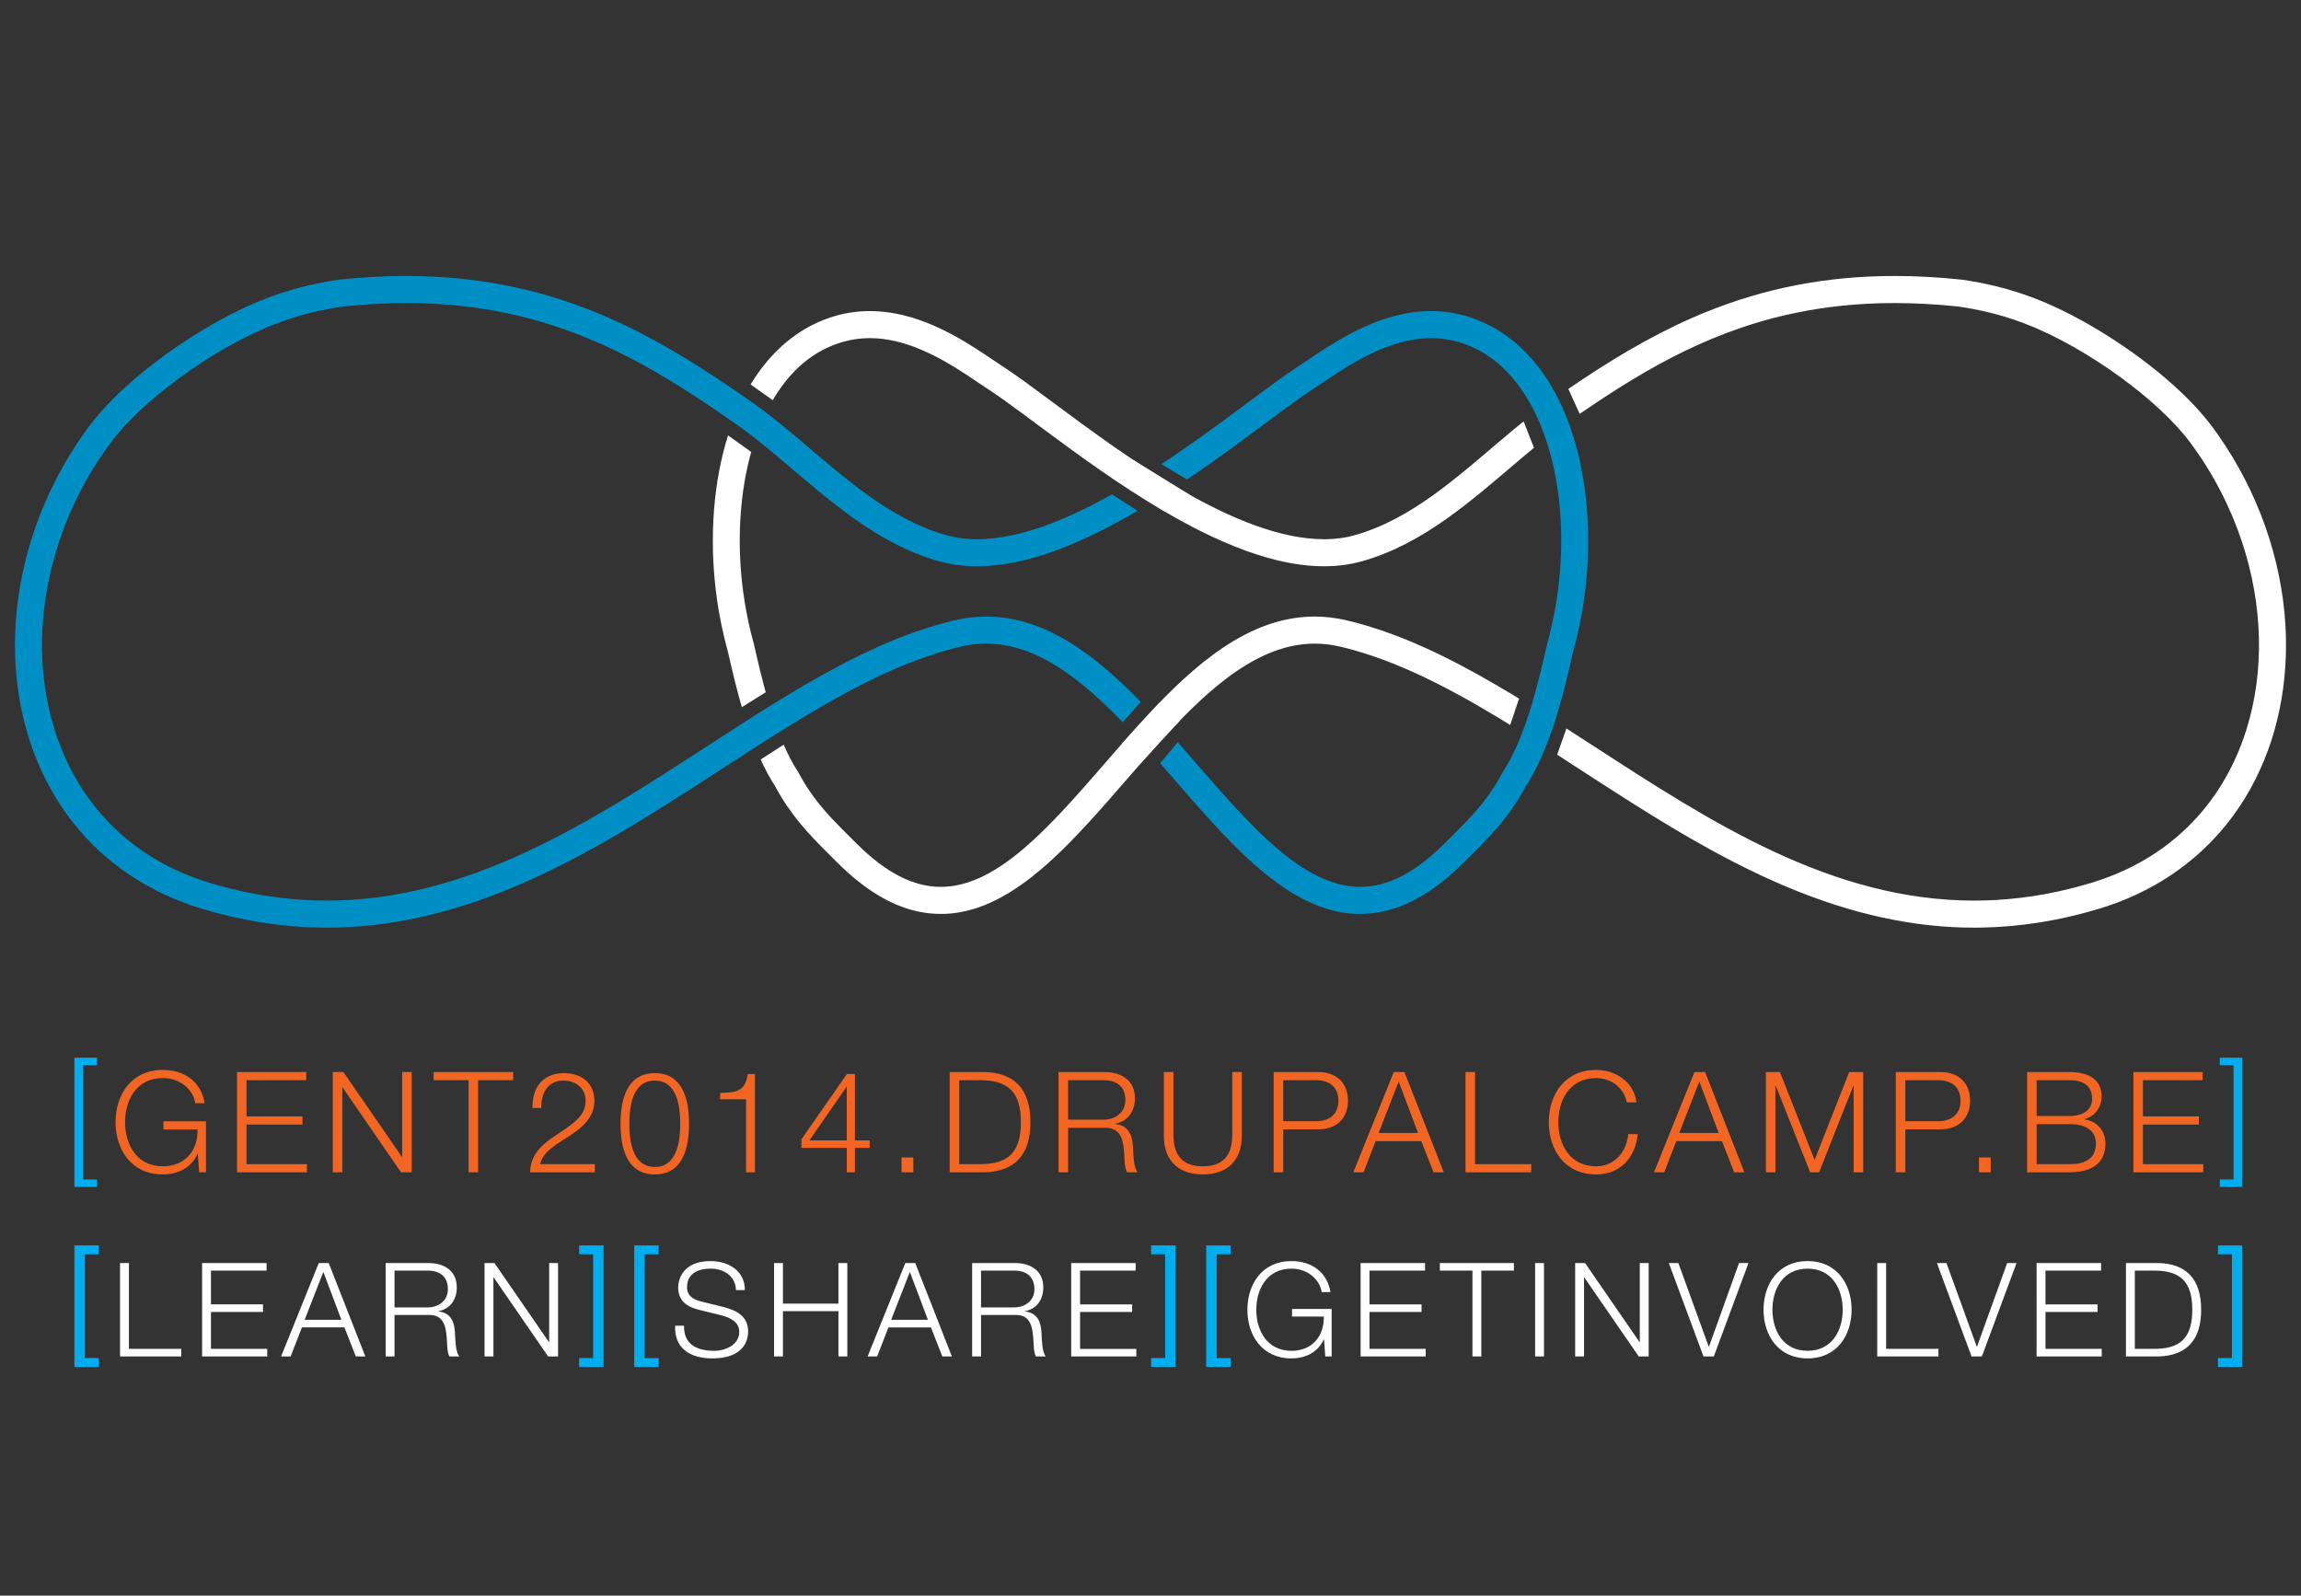 <?xml version="1.0" encoding="utf-8"?>
<!-- Generator: Adobe Illustrator 15.0.2, SVG Export Plug-In . SVG Version: 6.00 Build 0)  -->
<!DOCTYPE svg PUBLIC "-//W3C//DTD SVG 1.1//EN" "http://www.w3.org/Graphics/SVG/1.1/DTD/svg11.dtd">
<svg version="1.1" id="Layer_1" xmlns:x="http://ns.adobe.com/Extensibility/1.0/" xmlns:i="http://ns.adobe.com/AdobeIllustrator/10.0/" xmlns:graph="http://ns.adobe.com/Graphs/1.0/"
	 xmlns="http://www.w3.org/2000/svg" xmlns:xlink="http://www.w3.org/1999/xlink" x="0px" y="0px" width="340.334px" height="236px"
	 viewBox="13.998 0 340.334 236" enable-background="new 13.998 0 340.334 236" xml:space="preserve">
<rect x="13.998" y="0" width="340.334" height="236" fill="#333333" stroke="none"/>
<g>
	<polygon fill="#00AEEF" points="342.047,184.202 342.047,185.516 344.116,185.516 344.116,200.863 342.047,200.863 342.047,202.18 
		345.661,202.18 345.661,184.202 	"/>
	<g>
		<path fill="#FFFFFF" d="M328.439,200.623h4.78c4.16-0.098,6.345-2.378,6.345-6.906c0-4.529-2.185-6.812-6.345-6.908h-4.78V200.623
			z M329.754,187.928h2.806c3.97-0.019,5.692,1.666,5.692,5.789c0,4.121-1.724,5.805-5.692,5.785h-2.806V187.928z M315.225,200.623
			h9.634v-1.121h-8.321v-5.459h7.703v-1.117h-7.703v-4.998h8.226v-1.119h-9.537L315.225,200.623L315.225,200.623z M305.606,200.623
			h1.527l5.127-13.814h-1.393l-4.451,12.365h-0.039l-4.486-12.365h-1.412L305.606,200.623z M291.654,200.623h9.056v-1.121h-7.742
			v-12.693h-1.312L291.654,200.623L291.654,200.623z M276.153,193.717c0-3.021,1.549-6.078,5.206-6.078
			c3.638,0,5.188,3.059,5.188,6.078s-1.551,6.074-5.188,6.074C277.702,199.791,276.153,196.735,276.153,193.717 M274.838,193.717
			c0,3.773,2.166,7.196,6.521,7.196c4.337,0,6.502-3.423,6.502-7.196c0-3.775-2.165-7.199-6.502-7.199
			C277.004,186.518,274.838,189.941,274.838,193.717 M265.956,200.623h1.528l5.127-13.814h-1.396l-4.448,12.365h-0.036l-4.49-12.365
			h-1.412L265.956,200.623z M246.974,200.623h1.313v-11.688h0.037l8.055,11.688h1.469v-13.814h-1.314v11.688h-0.039l-8.052-11.688
			h-1.469V200.623z M241.053,200.623h1.312v-13.814h-1.312V200.623z M226.963,187.928h4.82v12.695h1.314v-12.695h4.818v-1.119
			h-10.953V187.928L226.963,187.928z M215.239,200.623h9.633v-1.121h-8.32v-5.459h7.705v-1.117h-7.705v-4.998h8.226v-1.119h-9.536
			v13.814H215.239z M210.961,193.6h-5.863v1.121h4.701c0.06,2.924-1.721,5.07-4.78,5.07c-3.656,0-5.205-3.056-5.205-6.072
			c0-3.021,1.549-6.08,5.205-6.08c2.634,0,4.278,1.877,4.453,3.465h1.312c-0.502-3.02-2.861-4.586-5.766-4.586
			c-4.354,0-6.52,3.425-6.52,7.201c0,3.771,2.164,7.194,6.52,7.194c1.996,0,3.854-0.83,4.781-2.806h0.037l0.178,2.516h0.945V193.6
			H210.961z"/>
	</g>
	<path fill="#00AEEF" d="M184.257,184.202v1.313h2.071v15.348h-2.071v1.314h3.618v-17.977L184.257,184.202L184.257,184.202z
		 M192.404,184.202v17.978h3.618v-1.315h-2.072v-15.349h2.072v-1.312L192.404,184.202L192.404,184.202z"/>
	<g>
		<path fill="#FFFFFF" d="M172.435,200.622h9.634v-1.118h-8.32v-5.46h7.702v-1.118h-7.702v-4.998h8.224v-1.117h-9.537V200.622z
			 M159.1,187.928h4.916c1.975,0,2.98,1.066,2.98,2.75c0,1.685-1.374,2.692-2.98,2.692H159.1V187.928z M157.787,200.622h1.313
			v-6.135h4.992c2.499-0.097,2.653,2.053,2.77,3.987c0.038,0.582,0.038,1.605,0.367,2.146h1.449c-0.58-0.693-0.58-2.593-0.639-3.539
			c-0.095-1.646-0.617-2.884-2.417-3.117v-0.037c1.781-0.349,2.688-1.779,2.688-3.521c0-2.498-1.915-3.598-4.199-3.598h-6.326
			L157.787,200.622L157.787,200.622z M148.574,188.123l2.671,7.083h-5.437L148.574,188.123z M142.325,200.622h1.412l1.665-4.294
			h6.287l1.685,4.294h1.414l-5.419-13.812h-1.47L142.325,200.622z M128.489,200.622h1.312v-6.694h8.207v6.694h1.314v-13.812h-1.314
			v5.996h-8.207v-5.996h-1.312V200.622z M113.859,196.076c-0.155,3.369,2.243,4.837,5.514,4.837c4.896,0,5.281-2.996,5.281-3.944
			c0-2.266-1.622-3.117-3.577-3.64l-3.369-0.831c-1.123-0.271-2.091-0.812-2.091-2.111c0-2.052,1.665-2.75,3.465-2.75
			c1.956,0,3.697,1.065,3.775,3.178h1.312c0.021-2.827-2.376-4.295-5.106-4.295c-3.891,0-4.759,2.531-4.759,3.888
			c0,2.147,1.487,2.923,3.113,3.331l3.077,0.751c1.279,0.312,2.847,0.93,2.847,2.496c0,2.016-2.208,2.808-3.659,2.808
			c-2.518,0-4.567-0.871-4.512-3.716L113.859,196.076L113.859,196.076z"/>
	</g>
	<path fill="#00AEEF" d="M99.657,184.202v1.313h2.07v15.348h-2.07v1.314h3.615v-17.977L99.657,184.202L99.657,184.202z
		 M107.804,184.202v17.978h3.614v-1.315h-2.07v-15.349h2.07v-1.312L107.804,184.202L107.804,184.202z"/>
	<g>
		<path fill="#FFFFFF" d="M85.667,200.623h1.312v-11.688h0.04l8.052,11.688h1.468v-13.812h-1.313v11.687h-0.039l-8.053-11.687
			h-1.467V200.623z M72.351,187.928h4.916c1.975,0,2.979,1.065,2.979,2.75s-1.375,2.691-2.979,2.691H72.35L72.351,187.928
			L72.351,187.928z M71.036,200.623h1.314v-6.135h4.994c2.496-0.098,2.651,2.051,2.768,3.986c0.038,0.582,0.038,1.605,0.368,2.147
			h1.449c-0.58-0.694-0.58-2.594-0.639-3.54c-0.098-1.646-0.619-2.887-2.418-3.115v-0.039c1.78-0.349,2.688-1.777,2.688-3.521
			c0-2.497-1.914-3.598-4.197-3.598h-6.328V200.623z M61.824,188.123l2.67,7.083h-5.437L61.824,188.123z M55.575,200.623h1.413
			l1.664-4.296h6.289l1.682,4.296h1.413l-5.417-13.812h-1.472L55.575,200.623z M43.886,200.623h9.636v-1.121h-8.321v-5.459h7.702
			v-1.12h-7.702v-4.995h8.225v-1.117h-9.539V200.623z M31.753,200.623h9.053v-1.121h-7.739v-12.691h-1.313V200.623z"/>
	</g>
	<polygon fill="#00AEEF" points="25.001,184.202 25.001,202.18 28.617,202.18 28.617,200.863 26.546,200.863 26.546,185.516 
		28.617,185.516 28.617,184.202 	"/>
	<polygon fill="#00AEEF" points="342.316,156.441 342.316,157.542 344.352,157.542 344.352,174.448 342.316,174.448 
		342.316,175.551 345.661,175.551 345.661,156.441 	"/>
	<g>
		<path fill="#F26522" d="M329.543,173.389h10.342v-1.203h-8.93v-5.856h8.267v-1.206h-8.267v-5.357h8.828v-1.205h-10.24V173.389z
			 M315.231,159.766h4.859c2.201,0,3.345,0.934,3.345,2.782c0,1.392-1.079,2.513-3.345,2.513h-4.859V159.766z M313.819,173.389
			h6.271c4.818,0,5.316-2.804,5.316-4.217c0-1.931-1.225-3.363-3.136-3.613v-0.041c1.537-0.334,2.576-1.767,2.576-3.322
			c0-2.764-2.265-3.635-4.759-3.635h-6.271L313.819,173.389L313.819,173.389z M315.231,166.266h4.859
			c2.472,0,3.904,0.977,3.904,2.865c0,2.367-1.806,3.075-3.904,3.055h-4.859V166.266z M308.44,171.188h-1.745v2.201h1.745V171.188z
			 M295.81,159.766h4.86c1.953,0,3.304,0.994,3.304,3.029c0,2.037-1.351,3.033-3.304,3.033h-4.86V159.766z M294.398,173.389h1.411
			v-6.354h5.174c2.658,0,4.402-1.558,4.402-4.238c0-2.678-1.744-4.235-4.402-4.235h-6.585V173.389L294.398,173.389z
			 M275.186,173.389h1.413v-12.813h0.042l5.089,12.813h1.328l5.067-12.813h0.041v12.813h1.414v-14.828h-2.078l-5.109,13.002
			l-5.131-13.002h-2.076V173.389L275.186,173.389z M265.34,159.973l2.865,7.603h-5.836L265.34,159.973z M258.631,173.389h1.517
			l1.787-4.608h6.75l1.806,4.608h1.518l-5.813-14.828h-1.579L258.631,173.389z M256.036,163.045
			c-0.375-3.113-3.158-4.798-5.963-4.798c-4.673,0-6.998,3.676-6.998,7.728c0,4.051,2.325,7.728,6.998,7.728
			c3.471,0,5.773-2.327,6.17-5.961h-1.414c-0.268,2.637-2.013,4.756-4.756,4.756c-3.925,0-5.587-3.281-5.587-6.522
			c0-3.239,1.662-6.521,5.587-6.521c2.161,0,4.051,1.308,4.549,3.592L256.036,163.045L256.036,163.045z M230.756,173.389h9.723
			v-1.203h-8.309v-13.625h-1.414V173.389z M220.872,159.973l2.865,7.603h-5.836L220.872,159.973z M214.161,173.389h1.519
			l1.784-4.608h6.752l1.808,4.608h1.517l-5.816-14.828h-1.577L214.161,173.389z M203.797,159.766h4.859
			c1.953,0,3.303,0.994,3.303,3.029c0,2.037-1.35,3.033-3.303,3.033h-4.859V159.766z M202.385,173.389h1.412v-6.354h5.172
			c2.658,0,4.404-1.558,4.404-4.238c0-2.678-1.746-4.235-4.404-4.235h-6.584V173.389z M186.142,168.053
			c0,3.051,1.642,5.648,5.752,5.648c4.135,0,5.774-2.598,5.774-5.648v-9.492h-1.41v9.181c0.02,3.446-1.62,4.756-4.364,4.756
			c-2.72,0-4.36-1.31-4.339-4.756v-9.181h-1.413V168.053z M171.976,159.766h5.275c2.119,0,3.198,1.142,3.198,2.948
			c0,1.806-1.474,2.888-3.198,2.888h-5.275V159.766z M170.564,173.389h1.412v-6.582h5.358c2.682-0.104,2.847,2.201,2.972,4.277
			c0.041,0.623,0.041,1.725,0.394,2.305h1.558c-0.624-0.746-0.624-2.781-0.686-3.799c-0.104-1.767-0.666-3.095-2.597-3.347v-0.04
			c1.911-0.375,2.887-1.912,2.887-3.781c0-2.679-2.058-3.861-4.508-3.861h-6.792v14.828H170.564z M154.466,173.389h5.131
			c4.467-0.104,6.812-2.554,6.812-7.414s-2.346-7.312-6.812-7.414h-5.131V173.389z M155.878,159.766h3.012
			c4.258-0.021,6.106,1.785,6.106,6.209s-1.849,6.231-6.106,6.211h-3.012V159.766z M149.086,171.188h-1.744v2.201h1.744V171.188z
			 M133.715,168.674l5.483-7.914h0.043v7.914H133.715z M132.533,169.775h6.709v3.613h1.204v-3.613h2.182v-1.103h-2.182v-9.821
			h-1.183l-6.73,9.655V169.775z M120.505,162.589h3.844v10.8h1.308v-14.537h-1.06c-0.395,2.679-1.808,2.72-4.092,2.804V162.589z
			 M110.848,158.725c-4.238,0-5.069,4.094-5.069,7.5c0,3.386,0.831,7.478,5.069,7.478c4.236,0,5.066-4.092,5.066-7.498
			C115.916,162.816,115.084,158.725,110.848,158.725 M110.848,159.827c3.322,0,3.759,3.862,3.759,6.376
			c0,2.534-0.438,6.396-3.759,6.396c-3.324,0-3.761-3.862-3.761-6.396C107.087,163.689,107.524,159.827,110.848,159.827
			 M101.979,172.184h-8.081c0.354-1.953,2.95-3.238,4.36-4.194c1.892-1.226,3.656-2.742,3.656-5.173
			c0-2.699-1.973-4.092-4.505-4.092c-3.158,0-4.716,2.162-4.653,5.152h1.309c-0.041-2.141,0.894-4.051,3.282-4.051
			c1.765,0,3.261,1.079,3.261,2.968c0,1.163-0.416,1.935-1.205,2.744c-2.471,2.47-6.896,3.529-6.999,7.851h9.575V172.184z
			 M78.132,159.766h5.174v13.623h1.41v-13.623h5.174v-1.205H78.132V159.766z M63.219,173.389h1.412v-12.545h0.042l8.641,12.545h1.58
			v-14.828h-1.413v12.543h-0.042l-8.642-12.543h-1.579L63.219,173.389L63.219,173.389z M49.055,173.389H59.4v-1.203h-8.934v-5.856
			h8.268v-1.206h-8.268v-5.357h8.827v-1.205H49.054L49.055,173.389L49.055,173.389z M44.464,165.85h-6.293v1.203h5.047
			c0.062,3.137-1.848,5.442-5.13,5.442c-3.927,0-5.588-3.281-5.588-6.522c0-3.24,1.661-6.521,5.588-6.521
			c2.824,0,4.589,2.015,4.776,3.717h1.413c-0.542-3.239-3.075-4.923-6.189-4.923c-4.673,0-7,3.676-7,7.727s2.326,7.729,7,7.729
			c2.14,0,4.134-0.895,5.13-3.014h0.042l0.187,2.701h1.019L44.464,165.85L44.464,165.85z"/>
	</g>
	<polygon fill="#00AEEF" points="28.346,175.551 28.346,174.45 26.311,174.45 26.311,157.543 28.346,157.543 28.346,156.439 
		25.001,156.439 25.001,175.551 	"/>
	<g>
		<g>
			<defs>
				<path id="SVGID_1_" d="M237.183,107.782l1.657-4.937l7.074,4.237l-1.797,5.096L237.183,107.782z M123.452,104.765l4.357-2.718
					l2.638,7.754l-4.357,2.797L123.452,104.765z M239.081,61.639l6.635-4.677l2.119,4.677l-6.715,5.195L239.081,61.639z
					 M120.914,63.847l3.247-7.594l4.847,3.447l-3.347,7.545L120.914,63.847z M111.642,141.76h256.021V33.82H111.642V141.76z"/>
			</defs>
			<clipPath id="SVGID_2_">
				<use xlink:href="#SVGID_1_"  overflow="visible"/>
			</clipPath>
			<path clip-path="url(#SVGID_2_)" fill="none" d="M307.097,41.863c2.581,0.512,5.004,1.198,7.407,2.096
				C312.06,43.046,309.622,42.365,307.097,41.863 M294.233,44.823c2.998,0,6.146,0.166,9.469,0.52
				c0.035,0.005,0.07,0.011,0.105,0.016c-0.035-0.005-0.068-0.01-0.104-0.015C300.463,44.998,297.278,44.823,294.233,44.823
				c-5.793,0-11.041,0.622-15.879,1.72c0.41-0.093,0.822-0.184,1.236-0.27C284.079,45.346,288.917,44.823,294.233,44.823
				 M305.928,45.716c1.996,0.379,3.906,0.871,5.812,1.512C309.864,46.598,307.952,46.1,305.928,45.716 M143.469,46.022
				c6.431,0.271,12.062,3.655,16.138,6.359c-0.869-0.576-1.82-1.191-2.844-1.803c-2.291-1.369-4.942-2.729-7.883-3.612
				C147.168,46.453,145.357,46.102,143.469,46.022 M266.111,46.232c-0.202,0.084-0.405,0.167-0.608,0.252
				c-0.379,0.159-0.756,0.321-1.131,0.485c0.375-0.164,0.752-0.326,1.131-0.485C265.706,46.399,265.909,46.315,266.111,46.232
				 M311.743,47.227c0.004,0.002,0.008,0.003,0.012,0.004C311.75,47.23,311.747,47.229,311.743,47.227 M322.127,47.527
				c7.008,3.889,14.697,9.684,19.092,15.611c-2.065-2.784-4.872-5.54-8.032-8.121c-3.158-2.579-6.668-4.973-10.14-6.97
				C322.741,47.872,322.435,47.698,322.127,47.527 M314.438,48.234c0.094,0.038,0.188,0.076,0.279,0.115
				c0.16,0.067,0.32,0.135,0.482,0.205c-0.162-0.07-0.322-0.138-0.482-0.205C314.625,48.31,314.532,48.272,314.438,48.234
				 M142.647,50.01c1.294,0,2.574,0.166,3.833,0.459c1.258,0.293,2.495,0.713,3.691,1.215c2.396,1.005,4.628,2.341,6.571,3.607
				c1.297,0.845,2.463,1.657,3.496,2.329c1.419,0.922,3.251,2.253,5.367,3.819c2.118,1.568,4.525,3.374,7.136,5.264
				c5.223,3.779,11.25,7.895,17.466,11.146c4.146,2.166,8.379,3.953,12.553,4.981c0.734,0.181,1.468,0.338,2.199,0.468
				c-13.082-2.34-27.665-13.175-37.696-20.628c-2.795-2.076-5.208-3.869-7.024-5.05c-0.483-0.313-1.003-0.664-1.554-1.035
				C154.798,53.967,148.926,50.01,142.647,50.01c-1.313,0-2.61,0.175-3.854,0.521c-0.014,0.004-0.027,0.008-0.041,0.011
				c0.014-0.003,0.027-0.007,0.041-0.011C140.098,50.168,141.378,50.01,142.647,50.01 M124.875,57.094
				c-0.215,0.363-0.423,0.733-0.624,1.108c0.107-0.199,0.216-0.397,0.326-0.594C124.675,57.435,124.775,57.264,124.875,57.094
				 M246.247,57.322c-1.024,0.697-2.045,1.402-3.061,2.113C244.19,58.731,245.211,58.025,246.247,57.322 M329.667,57.329
				c1.351,1.059,2.635,2.151,3.818,3.254c1.781,1.658,3.332,3.34,4.518,4.939c3.363,4.536,5.892,9.479,7.58,14.553
				c0.012,0.033,0.021,0.068,0.035,0.104c-1.705-5.15-4.262-10.13-7.615-14.656C336.049,62.889,333.092,60.025,329.667,57.329
				 M242.983,59.577c-3.49,2.451-6.84,5.414-10.262,8.302c-0.971,0.818-1.942,1.63-2.926,2.423c1.594-1.286,3.156-2.616,4.705-3.935
				C237.396,63.905,240.131,61.579,242.983,59.577 M246.217,62.204c-0.297,0.206-0.594,0.414-0.891,0.621
				c-0.318,0.222-0.635,0.449-0.951,0.682c0.316-0.233,0.635-0.46,0.951-0.682C245.624,62.617,245.92,62.41,246.217,62.204
				 M341.219,63.139c0.281,0.379,0.558,0.761,0.828,1.147C341.777,63.9,341.5,63.517,341.219,63.139 M244.368,63.513
				c-0.004,0.002-0.007,0.004-0.01,0.006C244.362,63.517,244.364,63.515,244.368,63.513 M238.62,68.124
				c-0.502,0.426-1.01,0.856-1.522,1.293c-6.5,5.531-13.224,11.249-21.692,13.607c2.325-0.647,4.521-1.555,6.61-2.635
				c2.104-1.088,4.101-2.352,6.014-3.708C231.812,73.996,235.28,70.948,238.62,68.124 M218.862,77.477l-0.002,0.001
				C218.861,77.478,218.861,77.478,218.862,77.477 M218.833,77.492c-0.002,0.001-0.006,0.003-0.008,0.004
				C218.827,77.494,218.831,77.493,218.833,77.492 M218.808,77.503c-0.004,0.003-0.009,0.005-0.015,0.007
				C218.799,77.508,218.803,77.506,218.808,77.503 M218.786,77.514c-1.461,0.675-2.959,1.239-4.504,1.667
				c-1.253,0.346-2.574,0.529-3.957,0.563c1.398-0.035,2.729-0.225,3.957-0.563C215.831,78.752,217.331,78.186,218.786,77.514
				 M215.402,83.024c-0.009,0.002-0.017,0.006-0.024,0.008C215.385,83.03,215.394,83.026,215.402,83.024 M215.375,83.033
				c-0.01,0.002-0.02,0.005-0.026,0.007s-0.015,0.004-0.021,0.006c0.006-0.002,0.014-0.004,0.021-0.006
				S215.366,83.035,215.375,83.033 M215.32,83.048c-0.005,0.001-0.009,0.002-0.013,0.003
				C215.312,83.05,215.315,83.049,215.32,83.048 M207.44,83.639c0.004,0.001,0.008,0.001,0.012,0.001
				C207.448,83.64,207.444,83.64,207.44,83.639 M207.459,83.641c0.799,0.075,1.594,0.114,2.383,0.114l0,0
				c0.152,0,0.306-0.002,0.457-0.005c-0.151,0.003-0.305,0.005-0.459,0.005C209.056,83.755,208.26,83.716,207.459,83.641
				 M207.077,91.235c-1.959,0.137-3.857,0.56-5.682,1.207c-2.252,0.8-4.395,1.939-6.45,3.312c-4.11,2.749-7.892,6.428-11.527,10.366
				c-0.452,0.488-0.9,0.981-1.348,1.479C189.575,99.266,197.521,91.892,207.077,91.235 M120.534,91.587
				c0.305,1.581,0.671,3.147,1.1,4.693c0.646,2.833,1.376,5.978,2.314,9.104c-0.988-3.28-1.72-6.493-2.313-9.102
				C121.204,94.733,120.837,93.166,120.534,91.587 M213.178,91.746c10.48,2.479,20.525,8.331,30.921,14.975
				c-2.914-1.863-5.817-3.672-8.724-5.368C228.07,97.092,220.75,93.54,213.178,91.746 M352.036,92.54
				c0.316,5.457-0.258,10.868-1.77,15.962c0.051-0.171,0.102-0.343,0.148-0.514c1.141-4.026,1.703-8.265,1.703-12.577
				C352.12,94.457,352.09,93.5,352.036,92.54 M125.367,94.749c0.045,0.169,0.091,0.337,0.138,0.505l0.001,0.003l-0.001-0.002
				C125.458,95.086,125.412,94.918,125.367,94.749 M208.459,95.191c1.232,0,2.492,0.144,3.797,0.451
				c0.646,0.153,1.295,0.321,1.943,0.503c-0.648-0.182-1.295-0.349-1.943-0.503C210.991,95.344,209.713,95.191,208.459,95.191
				c-10.356,0-19.308,10.302-27.964,20.263c-8.812,10.14-17.136,19.718-27.345,19.718c-5.173,0-10.164-2.47-15.258-7.549
				c-0.252-0.252-0.503-0.501-0.75-0.747c-0.286-0.284-0.571-0.567-0.855-0.851c0.528,0.527,1.063,1.057,1.606,1.598
				c1.949,1.943,3.872,3.488,5.787,4.665c1.912,1.176,3.821,1.981,5.717,2.437c1.263,0.302,2.518,0.447,3.753,0.447h0.003
				c1.775,0,3.506-0.301,5.173-0.836c1.668-0.535,3.275-1.304,4.832-2.244c3.113-1.882,6.038-4.443,8.902-7.332
				c1.907-1.927,3.787-4,5.657-6.125c2.495-2.833,4.979-5.756,7.487-8.532c3.34-3.701,6.729-7.14,10.193-9.757
				c1.979-1.497,3.979-2.725,5.998-3.602C203.709,95.742,206.038,95.192,208.459,95.191 M127.708,103.982
				c1.09,3.665,2.494,7.381,4.366,10.237c-1.609-2.451-2.906-5.588-3.956-8.901C127.977,104.876,127.84,104.43,127.708,103.982
				 M346.235,107.991c-0.453,1.438-0.99,2.842-1.607,4.197c-2.321,5.098-5.785,9.553-10.424,12.992
				c-2.904,2.149-6.27,3.903-10.129,5.157c10.682-3.475,18.475-11.2,21.994-21.833C346.125,108.333,346.181,108.163,346.235,107.991
				 M238.803,108.109c7.193,4.491,14.558,9.531,22.268,14.149c4.982,2.983,10.112,5.79,15.444,8.151
				c-0.541-0.238-1.082-0.483-1.628-0.735c-9.577-4.434-18.561-10.264-27.25-15.902C244.657,111.838,241.717,109.93,238.803,108.109
				 M349.454,110.96c-1.477,4.048-3.522,7.699-6.074,10.888C345.997,118.572,348.019,114.891,349.454,110.96 M132.615,115.189
				c1.736,3.026,3.761,5.243,6.046,7.543c-0.948-0.952-1.837-1.879-2.669-2.836C134.76,118.479,133.648,116.992,132.615,115.189
				 M128.177,115.542c0.161,0.268,0.326,0.533,0.495,0.794c0.021,0.038,0.041,0.076,0.062,0.114
				c-0.021-0.038-0.04-0.075-0.061-0.113C128.504,116.077,128.339,115.811,128.177,115.542 M139.559,123.632
				c0.134,0.134,0.27,0.269,0.405,0.403c0.025,0.023,0.05,0.05,0.074,0.072C139.877,123.949,139.717,123.79,139.559,123.632
				 M322.086,130.934c-5.058,1.422-9.905,2.123-14.592,2.246C312.334,133.053,317.229,132.298,322.086,130.934 M304.36,137.182
				c0.547,0.017,1.096,0.022,1.646,0.022h0.006c0.301,0,0.604-0.002,0.904-0.007c-0.304,0.005-0.607,0.007-0.91,0.007
				C305.459,137.204,304.911,137.197,304.36,137.182"/>
		</g>
		<g>
			<defs>
				<path id="SVGID_3_" d="M237.183,107.782l1.657-4.937l7.074,4.237l-1.797,5.096L237.183,107.782z M123.452,104.765l4.357-2.718
					l2.638,7.754l-4.357,2.797L123.452,104.765z M239.081,61.639l6.635-4.677l2.119,4.677l-6.715,5.195L239.081,61.639z
					 M120.914,63.847l3.247-7.594l4.847,3.447l-3.347,7.545L120.914,63.847z M111.642,141.76h256.021V33.82H111.642V141.76z"/>
			</defs>
			<clipPath id="SVGID_4_">
				<use xlink:href="#SVGID_3_"  overflow="visible"/>
			</clipPath>
			<path clip-path="url(#SVGID_4_)" fill="#FFFFFF" d="M294.234,40.819L294.234,40.819c3.196,0,6.538,0.184,9.933,0.547l0.074,0.009
				c0.977,0.141,1.928,0.303,2.855,0.487c2.523,0.502,4.963,1.184,7.406,2.097c0.588,0.219,1.174,0.451,1.76,0.696
				c1.832,0.766,3.818,1.738,5.863,2.873c0.307,0.17,0.613,0.343,0.922,0.52c3.471,1.996,6.979,4.392,10.139,6.97
				c3.16,2.581,5.967,5.338,8.033,8.12c0.279,0.381,0.558,0.764,0.828,1.148c5.994,8.531,9.422,18.468,9.988,28.254
				c0.055,0.959,0.082,1.917,0.082,2.871c0,4.312-0.562,8.55-1.703,12.576c-0.049,0.172-0.099,0.344-0.148,0.515
				c-0.125,0.423-0.258,0.843-0.396,1.261c-0.133,0.402-0.271,0.802-0.416,1.196c-1.436,3.932-3.457,7.613-6.074,10.889
				c-4.719,5.899-11.162,10.223-18.92,12.565c-5.824,1.76-11.719,2.696-17.543,2.784c-0.301,0.005-0.604,0.007-0.903,0.007h-0.007
				c-0.551,0-1.1-0.007-1.646-0.022c-8.969-0.242-18.112-2.466-27.846-6.771c-5.332-2.36-10.461-5.168-15.444-8.151
				c-7.71-4.618-15.074-9.657-22.267-14.147c-8.322-5.198-16.425-9.672-24.604-11.965c-0.646-0.182-1.296-0.35-1.941-0.502
				c-1.305-0.309-2.564-0.451-3.797-0.451c-2.424,0.001-4.75,0.55-7.062,1.552c-2.02,0.877-4.02,2.104-5.998,3.601
				c-3.465,2.618-6.854,6.057-10.193,9.759c-2.509,2.775-4.992,5.697-7.486,8.531c-1.872,2.125-3.75,4.198-5.658,6.125
				c-2.864,2.889-5.789,5.45-8.902,7.332c-1.557,0.94-3.164,1.709-4.832,2.244c-1.667,0.535-3.397,0.835-5.173,0.835h-0.003
				c-1.235,0.001-2.49-0.145-3.753-0.446c-1.896-0.453-3.804-1.262-5.717-2.437c-1.915-1.177-3.837-2.721-5.788-4.665
				c-0.542-0.542-1.077-1.07-1.605-1.597c-2.766-2.765-5.368-5.523-7.554-9.576c-0.021-0.038-0.041-0.076-0.062-0.115
				c-0.169-0.26-0.334-0.524-0.494-0.793c-1.806-3.015-3.166-6.625-4.23-10.157c-0.938-3.127-1.67-6.272-2.314-9.104
				c-0.429-1.545-0.796-3.112-1.1-4.693c-0.736-3.828-1.102-7.717-1.106-11.519v-0.159c0.011-8.092,1.653-15.789,4.824-21.707
				c0.201-0.376,0.409-0.745,0.624-1.108c3.177-5.372,7.608-8.97,12.848-10.423c1.593-0.441,3.249-0.666,4.924-0.666
				c0.275,0,0.55,0.006,0.823,0.018c1.887,0.081,3.698,0.431,5.41,0.943c2.939,0.883,5.592,2.244,7.883,3.613
				c1.023,0.612,1.975,1.227,2.844,1.803c0.459,0.305,0.897,0.601,1.315,0.882c0.536,0.361,1.043,0.703,1.498,0.998
				c1.922,1.249,4.383,3.077,7.231,5.193c10.877,8.082,27.315,20.295,40.188,20.295c0.162,0,0.322-0.002,0.482-0.006
				c1.385-0.034,2.705-0.218,3.957-0.564c1.545-0.427,3.043-0.99,4.506-1.667c0.002-0.001,0.004-0.002,0.008-0.004
				c0.006-0.002,0.01-0.004,0.014-0.006c0.006-0.002,0.012-0.005,0.018-0.007c0.002-0.002,0.006-0.003,0.008-0.004
				c0.008-0.004,0.019-0.009,0.026-0.013c0.001,0,0.002-0.001,0.003-0.001c3.895-1.812,7.484-4.392,10.934-7.178
				c0.982-0.793,1.957-1.604,2.925-2.422c3.424-2.888,6.772-5.85,10.265-8.302c0.016-0.011,0.03-0.022,0.047-0.032
				c0.051-0.037,0.104-0.073,0.155-0.109c1.017-0.712,2.035-1.416,3.062-2.113c5.541-3.767,11.527-7.467,18.123-10.354
				c0.375-0.164,0.752-0.324,1.133-0.483c0.201-0.085,0.404-0.169,0.607-0.252C275.027,42.591,284.235,40.819,294.234,40.819
				 M303.702,45.343c-3.322-0.354-6.471-0.52-9.468-0.52c-5.317,0-10.155,0.521-14.644,1.451c-0.414,0.086-0.826,0.175-1.236,0.268
				c-12.663,2.869-22.535,8.98-32.137,15.662c-0.299,0.206-0.596,0.413-0.891,0.621c-0.316,0.221-0.635,0.449-0.953,0.682
				c-0.002,0.002-0.004,0.004-0.008,0.006c-0.002,0.002-0.006,0.005-0.008,0.007c-1.898,1.392-3.789,2.954-5.738,4.604
				c-3.34,2.823-6.81,5.872-10.594,8.557c-1.912,1.357-3.906,2.62-6.013,3.709c-2.089,1.08-4.285,1.987-6.61,2.635
				c-0.001,0.001-0.001,0.001-0.002,0.001c-0.009,0.002-0.018,0.004-0.023,0.007c-0.002,0-0.002,0-0.004,0
				c-0.008,0.003-0.018,0.005-0.025,0.008c-0.008,0.002-0.016,0.004-0.021,0.006c-0.002,0-0.004,0.001-0.008,0.002
				c-0.004,0.001-0.008,0.002-0.012,0.003c-1.568,0.431-3.252,0.664-5.008,0.699c-0.152,0.003-0.305,0.004-0.457,0.004l0,0
				c-0.789,0-1.584-0.039-2.383-0.113c-0.004,0-0.006-0.001-0.01-0.001s-0.007-0.001-0.011-0.001
				c-0.819-0.076-1.647-0.191-2.481-0.341c-0.73-0.131-1.463-0.288-2.197-0.468c-4.176-1.028-8.406-2.815-12.553-4.981
				c-6.217-3.252-12.244-7.366-17.467-11.146c-2.61-1.89-5.018-3.696-7.136-5.263c-2.116-1.567-3.948-2.899-5.367-3.82
				c-1.033-0.672-2.199-1.484-3.496-2.329c-1.943-1.267-4.176-2.603-6.571-3.606c-1.196-0.504-2.434-0.924-3.691-1.217
				c-1.259-0.293-2.539-0.459-3.833-0.459c-1.269,0.001-2.549,0.159-3.854,0.521c-0.014,0.004-0.027,0.008-0.042,0.012
				c-4.401,1.234-7.997,4.274-10.687,9.037c-5.021,8.888-6.065,22.641-2.698,35.171c0.045,0.169,0.091,0.337,0.138,0.505
				l0.001,0.003l0.023,0.091c0.563,2.48,1.259,5.54,2.179,8.636c0.133,0.446,0.27,0.893,0.41,1.335
				c1.05,3.312,2.347,6.451,3.956,8.901l0.094,0.159c0.147,0.277,0.296,0.547,0.447,0.812c1.032,1.802,2.146,3.29,3.377,4.708
				c0.832,0.957,1.721,1.883,2.669,2.837c0.295,0.297,0.594,0.596,0.898,0.897c0.158,0.156,0.318,0.315,0.479,0.478
				c0.226,0.224,0.453,0.448,0.683,0.678c4.305,4.293,8.37,6.38,12.43,6.38c8.383,0,16.126-8.908,24.322-18.34
				c1.52-1.749,3.05-3.509,4.597-5.229c0.447-0.495,0.896-0.988,1.348-1.478c3.637-3.939,7.416-7.618,11.527-10.367
				c2.057-1.373,4.198-2.512,6.45-3.312c1.823-0.648,3.722-1.07,5.681-1.207c0.457-0.031,0.918-0.047,1.383-0.047
				c1.563,0,3.151,0.188,4.719,0.558c7.574,1.794,14.894,5.346,22.199,9.607c2.904,1.694,5.809,3.505,8.723,5.366
				c1.895,1.21,3.799,2.446,5.72,3.693c17.263,11.203,35.112,22.787,56.188,22.787c0.494,0,0.99-0.007,1.486-0.021
				c4.688-0.121,9.535-0.822,14.592-2.244c0.406-0.113,0.811-0.231,1.217-0.354c0.258-0.078,0.518-0.159,0.773-0.243
				c3.858-1.253,7.225-3.007,10.127-5.156c4.641-3.438,8.104-7.896,10.424-12.991c0.619-1.357,1.154-2.76,1.608-4.198
				c2.755-8.73,2.445-18.548-0.618-27.812c-0.013-0.034-0.023-0.069-0.035-0.104c-1.688-5.074-4.217-10.016-7.58-14.552
				c-1.185-1.602-2.734-3.282-4.517-4.941c-1.185-1.102-2.469-2.194-3.817-3.253c-4.42-3.479-9.623-6.684-14.467-8.775
				c-0.162-0.068-0.322-0.138-0.482-0.204c-0.094-0.038-0.186-0.077-0.279-0.115c-0.893-0.366-1.783-0.699-2.686-1.002
				c-0.004-0.001-0.008-0.003-0.012-0.004l0,0c-1.908-0.642-3.816-1.135-5.812-1.514c-0.691-0.132-1.398-0.25-2.121-0.356
				C303.772,45.353,303.737,45.348,303.702,45.343"/>
		</g>
	</g>
	<polygon fill="#FFFFFF" points="179.927,110.001 185.584,103.846 188.48,106.603 182.706,112.898 	"/>
	<polygon fill="#FFFFFF" points="181.625,68.034 190.178,73.309 186.243,75.647 178.369,70.632 	"/>
	<g>
		<g>
			<defs>
				<path id="SVGID_5_" d="M179.768,107.143l3.356-3.777l5.396,6.015l-3.237,3.877L179.768,107.143z M177.968,72.79l7.295-4.437
					l4.657,2.777l-7.135,4.756L177.968,72.79z M0.667,141.76h256.021V33.82H0.667V141.76z"/>
			</defs>
			<clipPath id="SVGID_6_">
				<use xlink:href="#SVGID_5_"  overflow="visible"/>
			</clipPath>
			<path clip-path="url(#SVGID_6_)" fill="#008FC5" d="M74.094,40.819L74.094,40.819c-3.196,0-6.538,0.184-9.933,0.547l-0.074,0.009
				c-0.977,0.141-1.927,0.303-2.855,0.487c-2.524,0.502-4.962,1.184-7.407,2.097c-0.587,0.219-1.173,0.451-1.759,0.696
				c-1.831,0.766-3.819,1.738-5.864,2.873c-0.306,0.17-0.613,0.343-0.921,0.52c-3.471,1.996-6.98,4.392-10.139,6.97
				c-3.159,2.581-5.967,5.338-8.032,8.12c-0.281,0.381-0.559,0.764-0.828,1.148c-5.996,8.531-9.422,18.468-9.989,28.254
				c-0.055,0.959-0.083,1.917-0.083,2.871c0,4.312,0.564,8.55,1.704,12.576c0.048,0.172,0.099,0.344,0.149,0.515
				c0.125,0.423,0.257,0.843,0.396,1.261c0.133,0.402,0.272,0.802,0.416,1.196c1.437,3.932,3.458,7.613,6.075,10.889
				c4.718,5.899,11.162,10.223,18.92,12.565c5.823,1.76,11.719,2.696,17.542,2.784c0.302,0.005,0.604,0.007,0.904,0.007h0.006
				c0.551,0,1.1-0.007,1.646-0.022c8.97-0.242,18.112-2.466,27.847-6.771c5.332-2.36,10.461-5.168,15.443-8.151
				c7.71-4.618,15.074-9.657,22.267-14.147c8.323-5.198,16.424-9.672,24.604-11.965c0.648-0.182,1.296-0.35,1.943-0.502
				c1.304-0.309,2.563-0.451,3.796-0.451c2.423,0.001,4.75,0.55,7.062,1.552c2.02,0.877,4.02,2.104,5.999,3.601
				c3.464,2.618,6.853,6.057,10.193,9.759c2.508,2.775,4.992,5.697,7.486,8.531c1.872,2.125,3.75,4.198,5.658,6.125
				c2.863,2.889,5.789,5.45,8.9,7.332c1.559,0.94,3.164,1.709,4.832,2.244s3.398,0.835,5.174,0.835h0.002
				c1.236,0.001,2.49-0.145,3.755-0.446c1.896-0.453,3.804-1.262,5.717-2.437c1.915-1.177,3.837-2.721,5.788-4.665
				c0.542-0.542,1.076-1.07,1.604-1.597c2.768-2.765,5.369-5.523,7.555-9.576c0.021-0.038,0.041-0.076,0.062-0.115
				c0.17-0.26,0.334-0.524,0.494-0.793c1.807-3.015,3.166-6.625,4.229-10.157c0.938-3.127,1.67-6.272,2.314-9.104
				c0.43-1.545,0.797-3.112,1.1-4.693c0.736-3.828,1.104-7.717,1.107-11.519v-0.159c-0.011-8.092-1.654-15.789-4.824-21.707
				c-0.201-0.376-0.41-0.745-0.625-1.108c-3.176-5.372-7.607-8.97-12.847-10.423c-1.593-0.441-3.249-0.666-4.924-0.666
				c-0.276,0-0.55,0.006-0.823,0.018c-1.887,0.081-3.699,0.431-5.411,0.943c-2.938,0.883-5.591,2.244-7.882,3.613
				c-1.023,0.612-1.975,1.227-2.844,1.803c-0.459,0.305-0.898,0.601-1.316,0.882c-0.535,0.361-1.043,0.703-1.498,0.998
				c-1.922,1.249-4.382,3.077-7.23,5.193c-10.877,8.082-27.315,20.295-40.188,20.295c-0.162,0-0.323-0.002-0.482-0.006
				c-1.385-0.034-2.706-0.218-3.958-0.564c-1.545-0.427-3.043-0.99-4.505-1.667c-0.003-0.001-0.005-0.002-0.008-0.004
				c-0.005-0.002-0.009-0.004-0.014-0.006c-0.005-0.002-0.012-0.005-0.017-0.007c-0.003-0.002-0.006-0.003-0.008-0.004
				c-0.009-0.004-0.019-0.009-0.027-0.013c-0.001,0-0.002-0.001-0.003-0.001c-3.894-1.812-7.483-4.392-10.934-7.178
				c-0.982-0.793-1.956-1.604-2.924-2.422c-3.424-2.888-6.772-5.85-10.265-8.302c-0.015-0.011-0.029-0.022-0.046-0.032
				c-0.052-0.037-0.104-0.073-0.155-0.109c-1.017-0.712-2.035-1.416-3.062-2.113c-5.542-3.767-11.527-7.467-18.124-10.354
				c-0.375-0.164-0.752-0.324-1.132-0.483c-0.202-0.085-0.405-0.169-0.608-0.252C93.3,42.591,84.092,40.819,74.094,40.819
				 M64.625,45.343c3.322-0.354,6.472-0.52,9.468-0.52c5.317,0,10.155,0.521,14.644,1.451c0.415,0.086,0.827,0.175,1.237,0.268
				c12.662,2.869,22.534,8.98,32.137,15.662c0.297,0.206,0.594,0.413,0.89,0.621c0.317,0.221,0.634,0.449,0.952,0.682
				c0.003,0.002,0.005,0.004,0.008,0.006s0.006,0.005,0.008,0.007c1.898,1.392,3.789,2.954,5.739,4.604
				c3.34,2.823,6.809,5.872,10.593,8.557c1.912,1.357,3.907,2.62,6.014,3.709c2.088,1.08,4.285,1.987,6.609,2.635
				c0.001,0.001,0.001,0.001,0.002,0.001c0.009,0.002,0.017,0.004,0.024,0.007c0.001,0,0.002,0,0.003,0
				c0.009,0.003,0.019,0.005,0.027,0.008c0.007,0.002,0.014,0.004,0.021,0.006c0.002,0,0.005,0.001,0.008,0.002
				c0.005,0.001,0.009,0.002,0.013,0.003c1.567,0.431,3.251,0.664,5.008,0.699c0.152,0.003,0.304,0.004,0.456,0.004h0.001
				c0.789,0,1.584-0.039,2.382-0.113c0.003,0,0.005-0.001,0.009-0.001s0.007-0.001,0.012-0.001c0.819-0.076,1.647-0.191,2.48-0.341
				c0.731-0.131,1.464-0.288,2.198-0.468c4.175-1.028,8.407-2.815,12.553-4.981c6.216-3.252,12.243-7.366,17.467-11.146
				c2.608-1.89,5.018-3.696,7.136-5.263c2.116-1.567,3.948-2.899,5.366-3.82c1.033-0.672,2.199-1.484,3.496-2.329
				c1.942-1.267,4.176-2.603,6.57-3.606c1.197-0.504,2.436-0.924,3.692-1.217c1.259-0.293,2.538-0.459,3.833-0.459
				c1.27,0.001,2.549,0.159,3.854,0.521c0.014,0.004,0.027,0.008,0.043,0.012c4.4,1.234,7.996,4.274,10.687,9.037
				c5.021,8.888,6.065,22.641,2.698,35.171c-0.045,0.169-0.092,0.337-0.14,0.505l-0.001,0.003l-0.021,0.091
				c-0.564,2.48-1.26,5.54-2.18,8.636c-0.134,0.446-0.27,0.893-0.41,1.335c-1.049,3.312-2.348,6.451-3.955,8.901l-0.094,0.159
				c-0.148,0.277-0.298,0.547-0.447,0.812c-1.033,1.802-2.146,3.29-3.377,4.708c-0.832,0.957-1.723,1.883-2.67,2.837
				c-0.295,0.297-0.595,0.596-0.897,0.897c-0.159,0.156-0.319,0.315-0.479,0.478c-0.226,0.224-0.453,0.448-0.683,0.678
				c-4.306,4.293-8.371,6.38-12.431,6.38c-8.383,0-16.125-8.908-24.321-18.34c-1.521-1.749-3.05-3.509-4.597-5.229
				c-0.447-0.495-0.896-0.988-1.348-1.478c-3.637-3.939-7.417-7.618-11.528-10.367c-2.056-1.373-4.198-2.512-6.449-3.312
				c-1.824-0.648-3.723-1.07-5.682-1.207c-0.457-0.031-0.918-0.047-1.383-0.047c-1.563,0-3.151,0.188-4.719,0.558
				c-7.573,1.794-14.893,5.346-22.198,9.607c-2.904,1.694-5.808,3.505-8.723,5.366c-1.894,1.21-3.798,2.446-5.72,3.693
				c-17.263,11.203-35.112,22.787-56.188,22.787c-0.495,0-0.991-0.007-1.487-0.021c-4.686-0.121-9.535-0.822-14.591-2.244
				c-0.406-0.113-0.811-0.231-1.216-0.354c-0.259-0.078-0.519-0.159-0.774-0.243c-3.858-1.253-7.225-3.007-10.128-5.156
				c-4.64-3.438-8.103-7.896-10.424-12.991c-0.618-1.357-1.154-2.76-1.608-4.198c-2.755-8.73-2.445-18.548,0.618-27.812
				c0.013-0.034,0.024-0.069,0.035-0.104c1.688-5.074,4.217-10.016,7.58-14.552c1.185-1.602,2.735-3.282,4.517-4.941
				c1.184-1.102,2.47-2.194,3.818-3.253c4.419-3.479,9.622-6.684,14.467-8.775c0.162-0.068,0.322-0.138,0.482-0.204
				c0.093-0.038,0.186-0.077,0.279-0.115c0.893-0.366,1.784-0.699,2.685-1.002c0.004-0.001,0.008-0.003,0.012-0.004h0.001
				c1.907-0.642,3.817-1.135,5.812-1.514c0.692-0.132,1.399-0.25,2.122-0.356C64.557,45.353,64.59,45.348,64.625,45.343"/>
		</g>
	</g>
</g>
</svg>
